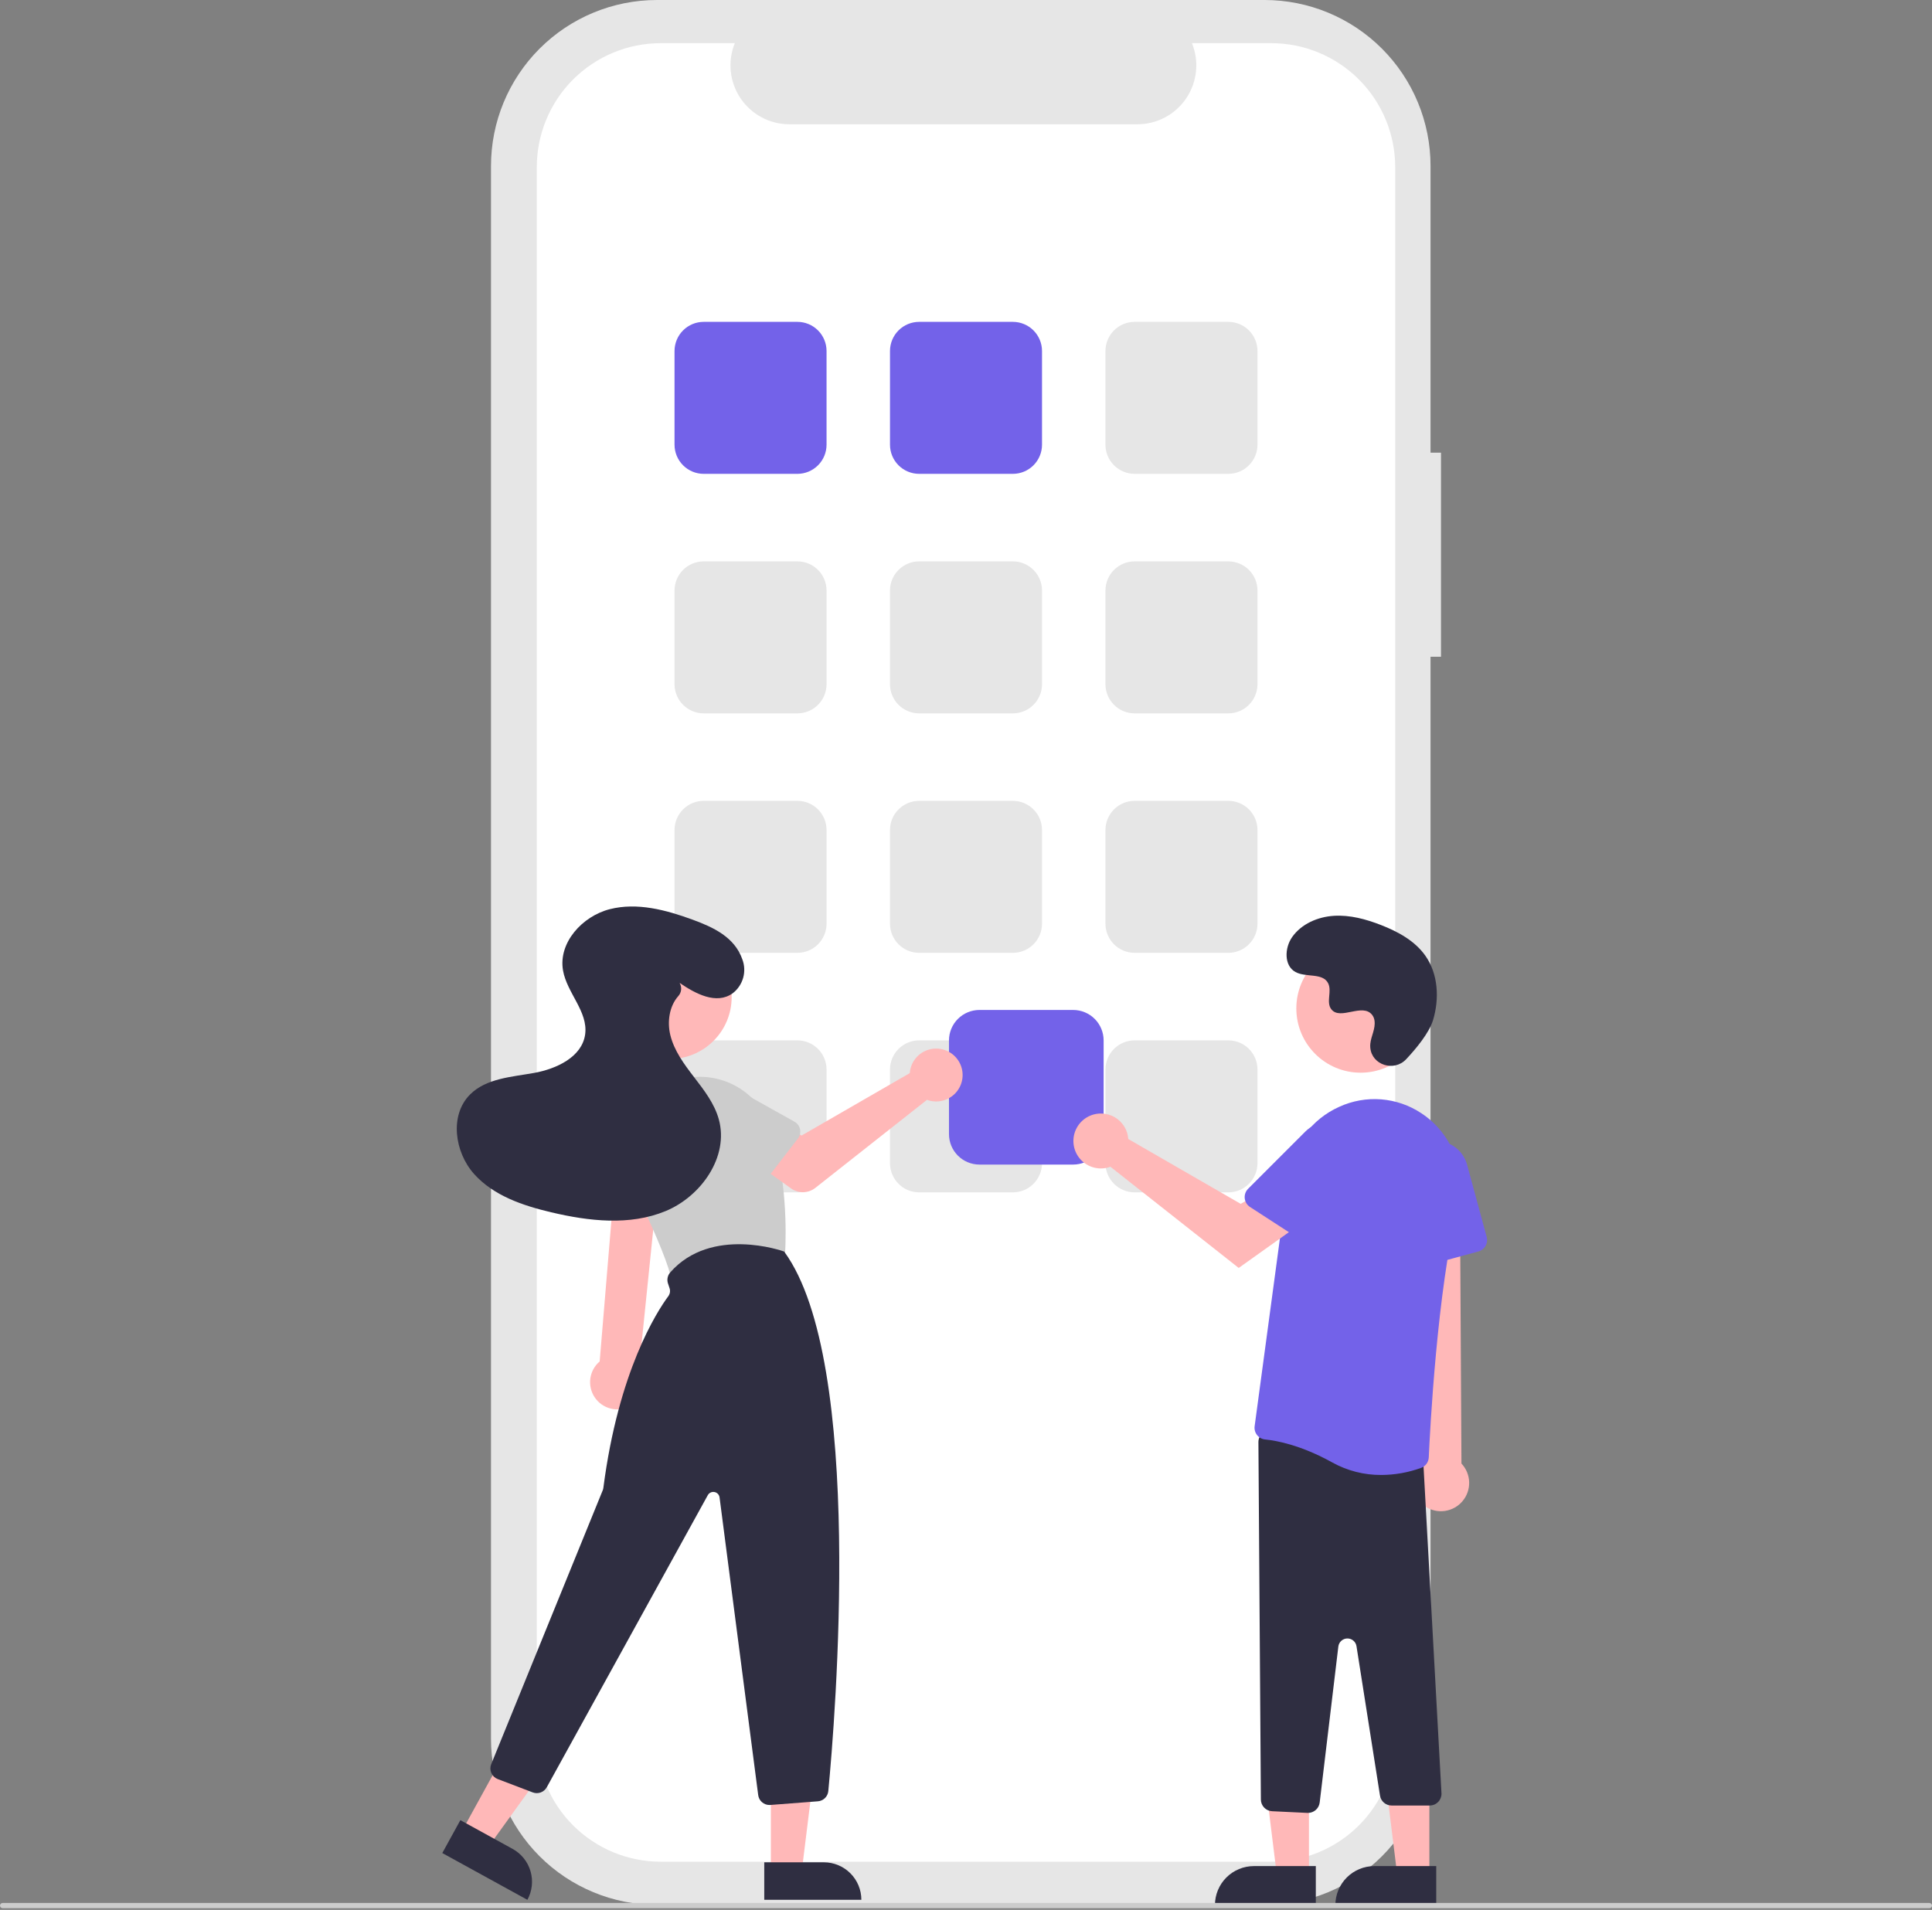 <svg width="800" height="791" viewBox="0 0 800 791" fill="none" xmlns="http://www.w3.org/2000/svg">
<rect x="0" y="0" width="800" height="791" fill="#808080" stroke="none"/>
<g clip-path="url(#clip0_94_5422)">
<path d="M596.688 187.477H592.353V68.728C592.353 59.703 590.575 50.766 587.122 42.427C583.668 34.089 578.605 26.512 572.223 20.13C565.841 13.748 558.265 8.686 549.926 5.232C541.588 1.778 532.65 8.54144e-06 523.625 1.67804e-10H272.04C253.813 -4.02496e-05 236.331 7.241 223.442 20.13C210.553 33.019 203.312 50.5 203.312 68.728V720.193C203.312 738.421 210.553 755.902 223.442 768.791C236.331 781.68 253.812 788.921 272.04 788.921H523.625C541.852 788.921 559.334 781.68 572.223 768.791C585.112 755.902 592.353 738.421 592.353 720.193V272.004H596.688L596.688 187.477Z" fill="#E6E6E6"/>
<path d="M577.725 69.208V719.714C577.724 733.327 572.316 746.382 562.691 756.008C553.065 765.634 540.01 771.042 526.397 771.042H273.605C259.992 771.041 246.937 765.634 237.311 756.008C227.685 746.382 222.278 733.327 222.277 719.714V69.208C222.278 55.595 227.685 42.54 237.311 32.914C246.937 23.288 259.992 17.88 273.605 17.88H304.272C302.765 21.583 302.191 25.599 302.601 29.576C303.011 33.553 304.391 37.368 306.621 40.686C308.852 44.004 311.863 46.723 315.391 48.604C318.918 50.485 322.854 51.471 326.852 51.474H470.982C474.98 51.471 478.916 50.485 482.443 48.604C485.971 46.723 488.982 44.004 491.212 40.686C493.443 37.368 494.823 33.553 495.233 29.576C495.643 25.599 495.069 21.583 493.562 17.88H526.397C540.01 17.88 553.065 23.288 562.691 32.914C572.316 42.54 577.724 55.595 577.725 69.208Z" fill="white"/>
<path d="M330.193 196.249H291.373C288.174 196.245 285.108 194.973 282.846 192.712C280.584 190.45 279.312 187.383 279.308 184.185V145.364C279.312 142.166 280.584 139.099 282.846 136.838C285.108 134.576 288.174 133.304 291.373 133.3H330.193C333.392 133.304 336.458 134.576 338.72 136.838C340.982 139.099 342.254 142.166 342.257 145.364V184.185C342.254 187.383 340.982 190.45 338.72 192.712C336.458 194.973 333.392 196.245 330.193 196.249Z" fill="#7362E9"/>
<path d="M419.411 196.249H380.591C377.392 196.245 374.326 194.973 372.064 192.712C369.802 190.45 368.53 187.383 368.527 184.185V145.364C368.53 142.166 369.802 139.099 372.064 136.838C374.326 134.576 377.392 133.304 380.591 133.3H419.411C422.61 133.304 425.676 134.576 427.938 136.838C430.2 139.099 431.472 142.166 431.476 145.364V184.185C431.472 187.383 430.2 190.45 427.938 192.712C425.676 194.973 422.61 196.245 419.411 196.249Z" fill="#7362E9"/>
<path d="M508.63 196.249H469.809C466.61 196.245 463.544 194.973 461.282 192.712C459.02 190.45 457.748 187.383 457.745 184.185V145.364C457.748 142.166 459.02 139.099 461.282 136.838C463.544 134.576 466.61 133.304 469.809 133.3H508.63C511.828 133.304 514.894 134.576 517.156 136.838C519.418 139.099 520.69 142.166 520.694 145.364V184.185C520.69 187.383 519.418 190.45 517.156 192.712C514.894 194.973 511.828 196.245 508.63 196.249Z" fill="#E6E6E6"/>
<path d="M330.193 295.446H291.373C288.174 295.442 285.108 294.17 282.846 291.909C280.584 289.647 279.312 286.58 279.308 283.382V244.561C279.312 241.363 280.584 238.296 282.846 236.034C285.108 233.773 288.174 232.501 291.373 232.497H330.193C333.392 232.501 336.458 233.773 338.72 236.034C340.982 238.296 342.254 241.363 342.257 244.561V283.382C342.254 286.58 340.982 289.647 338.72 291.908C336.458 294.17 333.392 295.442 330.193 295.446Z" fill="#E6E6E6"/>
<path d="M419.411 295.446H380.591C377.392 295.442 374.326 294.17 372.064 291.909C369.802 289.647 368.53 286.58 368.527 283.382V244.561C368.53 241.363 369.802 238.296 372.064 236.034C374.326 233.773 377.392 232.501 380.591 232.497H419.411C422.61 232.501 425.676 233.773 427.938 236.034C430.2 238.296 431.472 241.363 431.476 244.561V283.382C431.472 286.58 430.2 289.647 427.938 291.908C425.676 294.17 422.61 295.442 419.411 295.446Z" fill="#E6E6E6"/>
<path d="M508.63 295.446H469.809C466.61 295.442 463.544 294.17 461.282 291.909C459.02 289.647 457.748 286.58 457.745 283.382V244.561C457.748 241.363 459.02 238.296 461.282 236.034C463.544 233.773 466.61 232.501 469.809 232.497H508.63C511.828 232.501 514.894 233.773 517.156 236.034C519.418 238.296 520.69 241.363 520.694 244.561V283.382C520.69 286.58 519.418 289.647 517.156 291.908C514.894 294.17 511.828 295.442 508.63 295.446Z" fill="#E6E6E6"/>
<path d="M330.193 394.624H291.373C288.174 394.62 285.108 393.348 282.846 391.086C280.584 388.824 279.312 385.758 279.308 382.559V343.739C279.312 340.54 280.584 337.474 282.846 335.212C285.108 332.95 288.174 331.678 291.373 331.675H330.193C333.392 331.678 336.458 332.95 338.72 335.212C340.982 337.474 342.254 340.54 342.257 343.739V382.559C342.254 385.758 340.982 388.824 338.72 391.086C336.458 393.348 333.392 394.62 330.193 394.624Z" fill="#E6E6E6"/>
<path d="M419.411 394.624H380.591C377.392 394.62 374.326 393.348 372.064 391.086C369.802 388.824 368.53 385.758 368.527 382.559V343.739C368.53 340.54 369.802 337.474 372.064 335.212C374.326 332.95 377.392 331.678 380.591 331.675H419.411C422.61 331.678 425.676 332.95 427.938 335.212C430.2 337.474 431.472 340.54 431.476 343.739V382.559C431.472 385.758 430.2 388.824 427.938 391.086C425.676 393.348 422.61 394.62 419.411 394.624Z" fill="#E6E6E6"/>
<path d="M508.63 394.624H469.809C466.61 394.62 463.544 393.348 461.282 391.086C459.02 388.824 457.748 385.758 457.745 382.559V343.739C457.748 340.54 459.02 337.474 461.282 335.212C463.544 332.95 466.61 331.678 469.809 331.675H508.63C511.828 331.678 514.894 332.95 517.156 335.212C519.418 337.474 520.69 340.54 520.694 343.739V382.559C520.69 385.758 519.418 388.824 517.156 391.086C514.894 393.348 511.828 394.62 508.63 394.624Z" fill="#E6E6E6"/>
<path d="M330.193 493.821H291.373C288.174 493.817 285.108 492.545 282.846 490.283C280.584 488.022 279.312 484.955 279.308 481.757V442.936C279.312 439.738 280.584 436.671 282.846 434.409C285.108 432.148 288.174 430.876 291.373 430.872H330.193C333.392 430.876 336.458 432.148 338.72 434.409C340.982 436.671 342.254 439.738 342.257 442.936V481.757C342.254 484.955 340.982 488.022 338.72 490.283C336.458 492.545 333.392 493.817 330.193 493.821Z" fill="#E6E6E6"/>
<path d="M419.411 493.821H380.591C377.392 493.817 374.326 492.545 372.064 490.283C369.802 488.022 368.53 484.955 368.527 481.757V442.936C368.53 439.738 369.802 436.671 372.064 434.409C374.326 432.148 377.392 430.876 380.591 430.872H419.411C422.61 430.876 425.676 432.148 427.938 434.409C430.2 436.671 431.472 439.738 431.476 442.936V481.757C431.472 484.955 430.2 488.022 427.938 490.283C425.676 492.545 422.61 493.817 419.411 493.821Z" fill="#E6E6E6"/>
<path d="M508.63 493.821H469.809C466.61 493.817 463.544 492.545 461.282 490.283C459.02 488.022 457.748 484.955 457.745 481.757V442.936C457.748 439.738 459.02 436.671 461.282 434.409C463.544 432.148 466.61 430.876 469.809 430.872H508.63C511.828 430.876 514.894 432.148 517.156 434.409C519.418 436.671 520.69 439.738 520.694 442.936V481.757C520.69 484.955 519.418 488.022 517.156 490.283C514.894 492.545 511.828 493.817 508.63 493.821Z" fill="#E6E6E6"/>
<path d="M444.381 482.316H405.56C402.218 482.312 399.014 480.983 396.651 478.62C394.287 476.256 392.958 473.052 392.954 469.71V430.889C392.958 427.547 394.287 424.343 396.651 421.98C399.014 419.616 402.218 418.287 405.56 418.283H444.381C447.723 418.287 450.927 419.616 453.291 421.98C455.654 424.343 456.983 427.547 456.987 430.889V469.71C456.984 473.052 455.654 476.256 453.291 478.62C450.928 480.983 447.723 482.312 444.381 482.316Z" fill="#7362E9"/>
<path d="M260.7 582.497C262.168 581.766 263.457 580.723 264.478 579.441C265.498 578.159 266.225 576.668 266.608 575.074C266.99 573.481 267.018 571.822 266.69 570.217C266.362 568.611 265.686 567.096 264.709 565.78L273.092 483.817H254.976L248.313 563.85C246.211 565.637 244.837 568.133 244.452 570.865C244.067 573.598 244.698 576.377 246.225 578.675C247.751 580.974 250.068 582.632 252.736 583.336C255.404 584.041 258.238 583.742 260.7 582.497Z" fill="#FFB8B8"/>
<path d="M277.334 438.583C291.49 438.583 302.966 427.108 302.966 412.952C302.966 398.796 291.49 387.32 277.334 387.32C263.178 387.32 251.703 398.796 251.703 412.952C251.703 427.108 263.178 438.583 277.334 438.583Z" fill="#FFB8B8"/>
<path d="M282.16 531.549C281.134 531.549 280.137 531.212 279.32 530.59C278.504 529.968 277.915 529.096 277.642 528.106C275.589 520.645 270.246 508.031 261.763 490.611C259.849 486.673 258.789 482.375 258.652 477.999C258.516 473.622 259.307 469.267 260.972 465.218C262.638 461.168 265.141 457.517 268.316 454.503C271.492 451.489 275.27 449.181 279.4 447.729C283.315 446.347 287.467 445.764 291.611 446.015C295.755 446.265 299.806 447.344 303.526 449.188C307.245 451.032 310.557 453.603 313.265 456.75C315.973 459.896 318.023 463.554 319.293 467.506C325.869 488.121 325.551 510.203 325.109 518.74C325.055 519.768 324.664 520.749 323.998 521.534C323.332 522.319 322.427 522.865 321.421 523.086L283.167 531.44C282.837 531.513 282.499 531.549 282.16 531.549Z" fill="#CCCCCC"/>
<path d="M319.205 774.944L331.999 774.943L338.086 725.595L319.202 725.596L319.205 774.944Z" fill="#FFB8B8"/>
<path d="M356.674 786.823L316.464 786.824L316.463 771.289L341.137 771.288C343.177 771.288 345.198 771.689 347.082 772.47C348.967 773.251 350.68 774.395 352.123 775.837C353.565 777.28 354.71 778.993 355.491 780.877C356.272 782.762 356.673 784.782 356.674 786.823Z" fill="#2F2E41"/>
<path d="M191.271 758.362L202.482 764.525L231.592 724.215L215.045 715.118L191.271 758.362Z" fill="#FFB8B8"/>
<path d="M218.38 786.824L183.144 767.452L190.629 753.838L212.251 765.725C215.862 767.71 218.536 771.049 219.685 775.005C220.835 778.962 220.365 783.213 218.38 786.824Z" fill="#2F2E41"/>
<path d="M318.607 747.552C317.467 747.551 316.366 747.135 315.51 746.382C314.654 745.629 314.101 744.591 313.954 743.46L297.954 620.162C297.883 619.617 297.642 619.108 297.265 618.708C296.887 618.308 296.393 618.037 295.853 617.935C295.313 617.832 294.754 617.903 294.256 618.137C293.759 618.371 293.348 618.756 293.082 619.238L226.398 740.221C225.848 741.209 224.962 741.967 223.9 742.356C222.839 742.746 221.673 742.742 220.614 742.344L206.079 736.806C205.495 736.584 204.96 736.246 204.508 735.814C204.055 735.382 203.694 734.864 203.444 734.291C203.195 733.717 203.063 733.099 203.055 732.473C203.048 731.848 203.166 731.227 203.401 730.648L249.595 617.171C249.712 616.883 249.791 616.581 249.831 616.272C256.087 567.846 272.006 543.22 276.736 536.826C277.082 536.356 277.309 535.81 277.399 535.234C277.489 534.658 277.439 534.068 277.254 533.515L276.603 531.564C276.344 530.79 276.29 529.962 276.449 529.161C276.607 528.36 276.972 527.614 277.507 526.997C294.55 507.584 324.256 518.177 324.554 518.286L324.702 518.341L324.796 518.469C358.104 564.149 345.789 712.517 342.982 741.796C342.877 742.896 342.387 743.924 341.597 744.697C340.808 745.471 339.77 745.94 338.668 746.022L318.972 747.539C318.849 747.548 318.728 747.552 318.607 747.552Z" fill="#2F2E41"/>
<path d="M376.98 442.725C376.852 443.288 376.769 443.861 376.731 444.437L331.901 470.299L321.004 464.026L309.388 479.233L327.599 492.213C329.07 493.262 330.842 493.805 332.648 493.761C334.454 493.717 336.197 493.088 337.616 491.969L383.843 455.5C385.929 456.272 388.201 456.391 390.356 455.841C392.512 455.29 394.448 454.097 395.909 452.419C397.369 450.74 398.284 448.658 398.532 446.447C398.78 444.236 398.349 442.002 397.296 440.043C396.243 438.083 394.619 436.49 392.639 435.476C390.659 434.462 388.417 434.075 386.212 434.366C384.006 434.657 381.942 435.613 380.293 437.106C378.644 438.6 377.488 440.559 376.98 442.725Z" fill="#FFB8B8"/>
<path d="M330.402 471.524L315.913 490.302C315.501 490.836 314.978 491.275 314.381 491.589C313.784 491.903 313.126 492.085 312.452 492.122C311.778 492.159 311.104 492.05 310.476 491.803C309.848 491.556 309.281 491.177 308.813 490.691L292.41 473.658C289.69 471.533 287.923 468.416 287.497 464.99C287.071 461.565 288.02 458.11 290.137 455.383C292.254 452.656 295.365 450.88 298.79 450.443C302.214 450.006 305.672 450.945 308.405 453.053L328.977 464.557C329.566 464.886 330.077 465.339 330.475 465.884C330.873 466.428 331.149 467.053 331.285 467.714C331.42 468.375 331.411 469.058 331.259 469.715C331.106 470.372 330.814 470.989 330.402 471.524Z" fill="#CCCCCC"/>
<path d="M274.245 504.149L250.905 499.935C250.24 499.815 249.61 499.553 249.056 499.167C248.502 498.782 248.038 498.281 247.695 497.7C247.352 497.119 247.138 496.471 247.068 495.8C246.998 495.128 247.074 494.45 247.29 493.811L254.856 471.408C255.489 468.013 257.442 465.009 260.287 463.052C263.132 461.096 266.637 460.347 270.033 460.97C273.429 461.594 276.439 463.539 278.403 466.378C280.368 469.218 281.126 472.72 280.512 476.118L279.773 499.676C279.752 500.351 279.586 501.013 279.285 501.617C278.985 502.221 278.558 502.754 278.034 503.178C277.509 503.603 276.899 503.909 276.245 504.077C275.592 504.244 274.909 504.269 274.245 504.149Z" fill="#CCCCCC"/>
<path d="M281.392 407.056C287.979 411.565 296.629 416.2 303.358 411.398C305.463 409.795 306.992 407.554 307.716 405.01C308.44 402.465 308.321 399.755 307.376 397.284C304.154 388.07 295.303 384.014 286.838 380.905C275.834 376.863 263.852 373.648 252.493 376.542C241.133 379.437 231.093 390.436 233.144 401.978C234.793 411.259 243.548 418.983 242.306 428.328C241.055 437.733 230.478 442.683 221.14 444.364C211.802 446.045 201.353 446.585 194.643 453.292C186.082 461.848 188.22 477.141 196.275 486.175C204.33 495.209 216.486 499.303 228.265 502.087C243.871 505.775 260.751 507.714 275.573 501.593C290.395 495.472 301.929 478.995 297.635 463.544C295.822 457.017 291.549 451.502 287.42 446.132C283.291 440.762 279.11 435.147 277.535 428.559C276.222 423.069 277.194 416.695 280.835 412.577C281.497 411.856 281.913 410.944 282.025 409.972C282.136 408.999 281.937 408.016 281.455 407.165L281.392 407.056Z" fill="#2F2E41"/>
<path d="M542.006 776.651H528.716L522.394 725.391H542.008L542.006 776.651Z" fill="#FFB8B8"/>
<path d="M519.223 772.852H544.853V788.989H503.086C503.086 786.87 503.503 784.772 504.314 782.814C505.125 780.856 506.314 779.077 507.812 777.578C509.311 776.08 511.09 774.891 513.048 774.08C515.006 773.269 517.104 772.852 519.223 772.852Z" fill="#2F2E41"/>
<path d="M591.87 776.651H578.58L572.258 725.391H591.872L591.87 776.651Z" fill="#FFB8B8"/>
<path d="M569.088 772.852H594.718V788.989H552.95C552.95 786.87 553.368 784.772 554.179 782.814C554.99 780.856 556.178 779.077 557.677 777.578C559.175 776.08 560.954 774.891 562.912 774.08C564.87 773.269 566.969 772.852 569.088 772.852Z" fill="#2F2E41"/>
<path d="M590.246 623.98C588.815 623.059 587.602 621.836 586.695 620.395C585.787 618.955 585.206 617.333 584.993 615.644C584.78 613.955 584.939 612.24 585.461 610.619C585.982 608.999 586.853 607.512 588.011 606.264L579.26 482.082L604.467 484.527L605.159 606.139C607.126 608.223 608.261 610.957 608.347 613.822C608.433 616.687 607.466 619.484 605.628 621.683C603.789 623.883 601.208 625.331 598.374 625.755C595.539 626.178 592.647 625.547 590.246 623.98Z" fill="#FFB8B8"/>
<path d="M541.378 750.827L526.748 750.129C525.501 750.07 524.325 749.536 523.461 748.636C522.597 747.736 522.11 746.539 522.102 745.291L521.081 597.262C521.076 596.56 521.223 595.864 521.512 595.224C521.8 594.583 522.224 594.012 522.754 593.551C523.284 593.089 523.907 592.747 524.581 592.549C525.255 592.35 525.964 592.299 526.66 592.4L585.189 600.897C586.346 601.058 587.405 601.632 588.172 602.512C588.94 603.393 589.364 604.52 589.366 605.688L596.894 742.852C596.899 743.496 596.776 744.134 596.533 744.731C596.29 745.327 595.932 745.869 595.478 746.326C595.025 746.783 594.486 747.145 593.891 747.393C593.297 747.64 592.66 747.768 592.016 747.768H576.244C575.08 747.772 573.953 747.359 573.069 746.603C572.184 745.846 571.601 744.798 571.425 743.647L561.694 681.786C561.551 680.881 561.087 680.058 560.385 679.468C559.683 678.879 558.792 678.564 557.876 678.581C556.96 678.598 556.081 678.946 555.401 679.56C554.721 680.175 554.287 681.015 554.178 681.924L546.453 746.534C546.308 747.718 545.736 748.808 544.844 749.599C543.952 750.391 542.802 750.829 541.609 750.833C541.533 750.833 541.455 750.831 541.378 750.827Z" fill="#2F2E41"/>
<path d="M551.676 605.694C538.777 598.527 528.699 596.644 523.839 596.159C523.193 596.097 522.567 595.904 521.998 595.592C521.429 595.28 520.929 594.856 520.529 594.345C520.12 593.831 519.82 593.239 519.646 592.605C519.473 591.972 519.43 591.309 519.52 590.658L533.544 486.538C534.352 480.447 536.704 474.663 540.378 469.738C544.052 464.813 548.926 460.91 554.534 458.4C559.963 455.905 565.941 454.839 571.898 455.306C577.855 455.773 583.593 457.757 588.567 461.068C589.048 461.388 589.52 461.714 589.982 462.047C595.71 466.244 600.068 472.043 602.505 478.712C604.943 485.382 605.352 492.624 603.68 499.525C595.08 534.707 592.126 592.384 591.621 603.589C591.581 604.544 591.26 605.466 590.697 606.239C590.134 607.012 589.355 607.6 588.458 607.931C583.167 609.853 577.583 610.848 571.953 610.869C564.862 610.912 557.879 609.13 551.676 605.694Z" fill="#7362E9"/>
<path d="M584.966 523.809C584.376 523.385 583.889 522.833 583.54 522.195C583.191 521.557 582.99 520.849 582.952 520.123L581.105 486.653C580.922 483.337 581.973 480.071 584.056 477.484C586.139 474.897 589.106 473.173 592.384 472.644C595.663 472.115 599.021 472.819 601.812 474.62C604.602 476.421 606.627 479.191 607.496 482.396L615.61 512.32C615.947 513.569 615.775 514.9 615.131 516.022C614.488 517.144 613.426 517.965 612.178 518.305L589.099 524.562C588.398 524.754 587.662 524.786 586.947 524.655C586.232 524.525 585.555 524.236 584.966 523.809Z" fill="#7362E9"/>
<path d="M563.407 444.263C578.111 444.263 590.032 432.343 590.032 417.638C590.032 402.934 578.111 391.014 563.407 391.014C548.703 391.014 536.783 402.934 536.783 417.638C536.783 432.343 548.703 444.263 563.407 444.263Z" fill="#FFB8B8"/>
<path d="M466.926 469.948C467.059 470.532 467.146 471.127 467.186 471.725L513.752 498.589L525.071 492.074L537.137 507.87L512.923 525.128L459.798 483.217C457.631 484.019 455.272 484.142 453.033 483.57C450.795 482.998 448.784 481.759 447.267 480.016C445.75 478.273 444.8 476.11 444.543 473.814C444.286 471.518 444.733 469.198 445.827 467.163C446.92 465.127 448.607 463.473 450.663 462.42C452.72 461.367 455.048 460.965 457.338 461.267C459.629 461.569 461.773 462.562 463.486 464.112C465.199 465.663 466.399 467.698 466.926 469.948Z" fill="#FFB8B8"/>
<path d="M515.416 496.305C515.338 495.582 515.424 494.851 515.667 494.165C515.909 493.48 516.303 492.857 516.818 492.344L540.518 468.639C542.866 466.29 546.001 464.894 549.317 464.72C552.634 464.546 555.897 465.606 558.478 467.695C561.06 469.785 562.776 472.756 563.296 476.036C563.817 479.316 563.104 482.673 561.296 485.458L544.418 511.466C543.713 512.55 542.607 513.31 541.342 513.58C540.077 513.849 538.757 513.605 537.671 512.903L517.612 499.885C517.001 499.491 516.487 498.964 516.107 498.344C515.727 497.725 515.491 497.028 515.416 496.305Z" fill="#7362E9"/>
<path d="M582.249 438.703C577.282 443.994 568.058 441.153 567.411 433.925C567.36 433.364 567.364 432.799 567.422 432.239C567.756 429.037 569.605 426.131 569.162 422.75C569.062 421.909 568.749 421.107 568.252 420.421C564.294 415.12 555.003 422.791 551.267 417.993C548.977 415.051 551.669 410.419 549.911 407.131C547.592 402.791 540.72 404.932 536.411 402.555C531.617 399.911 531.904 392.555 535.06 388.08C538.909 382.624 545.657 379.712 552.321 379.293C558.985 378.873 565.603 380.675 571.825 383.099C578.894 385.854 585.903 389.661 590.254 395.877C595.544 403.436 596.053 413.598 593.407 422.437C591.798 427.814 586.305 434.382 582.249 438.703Z" fill="#2F2E41"/>
<path d="M798.916 790.295H1.084C0.797 790.295 0.521 790.181 0.317 789.978C0.114 789.775 0 789.499 0 789.211C0 788.924 0.114 788.648 0.317 788.445C0.521 788.242 0.797 788.127 1.084 788.127H798.916C799.203 788.127 799.479 788.242 799.682 788.445C799.886 788.648 800 788.924 800 789.211C800 789.499 799.886 789.775 799.682 789.978C799.479 790.181 799.203 790.295 798.916 790.295Z" fill="#CCCCCC"/>
</g>
<defs>
<clipPath id="clip0_94_5422">
<rect width="800" height="790.296" fill="white"/>
</clipPath>
</defs>
</svg>
